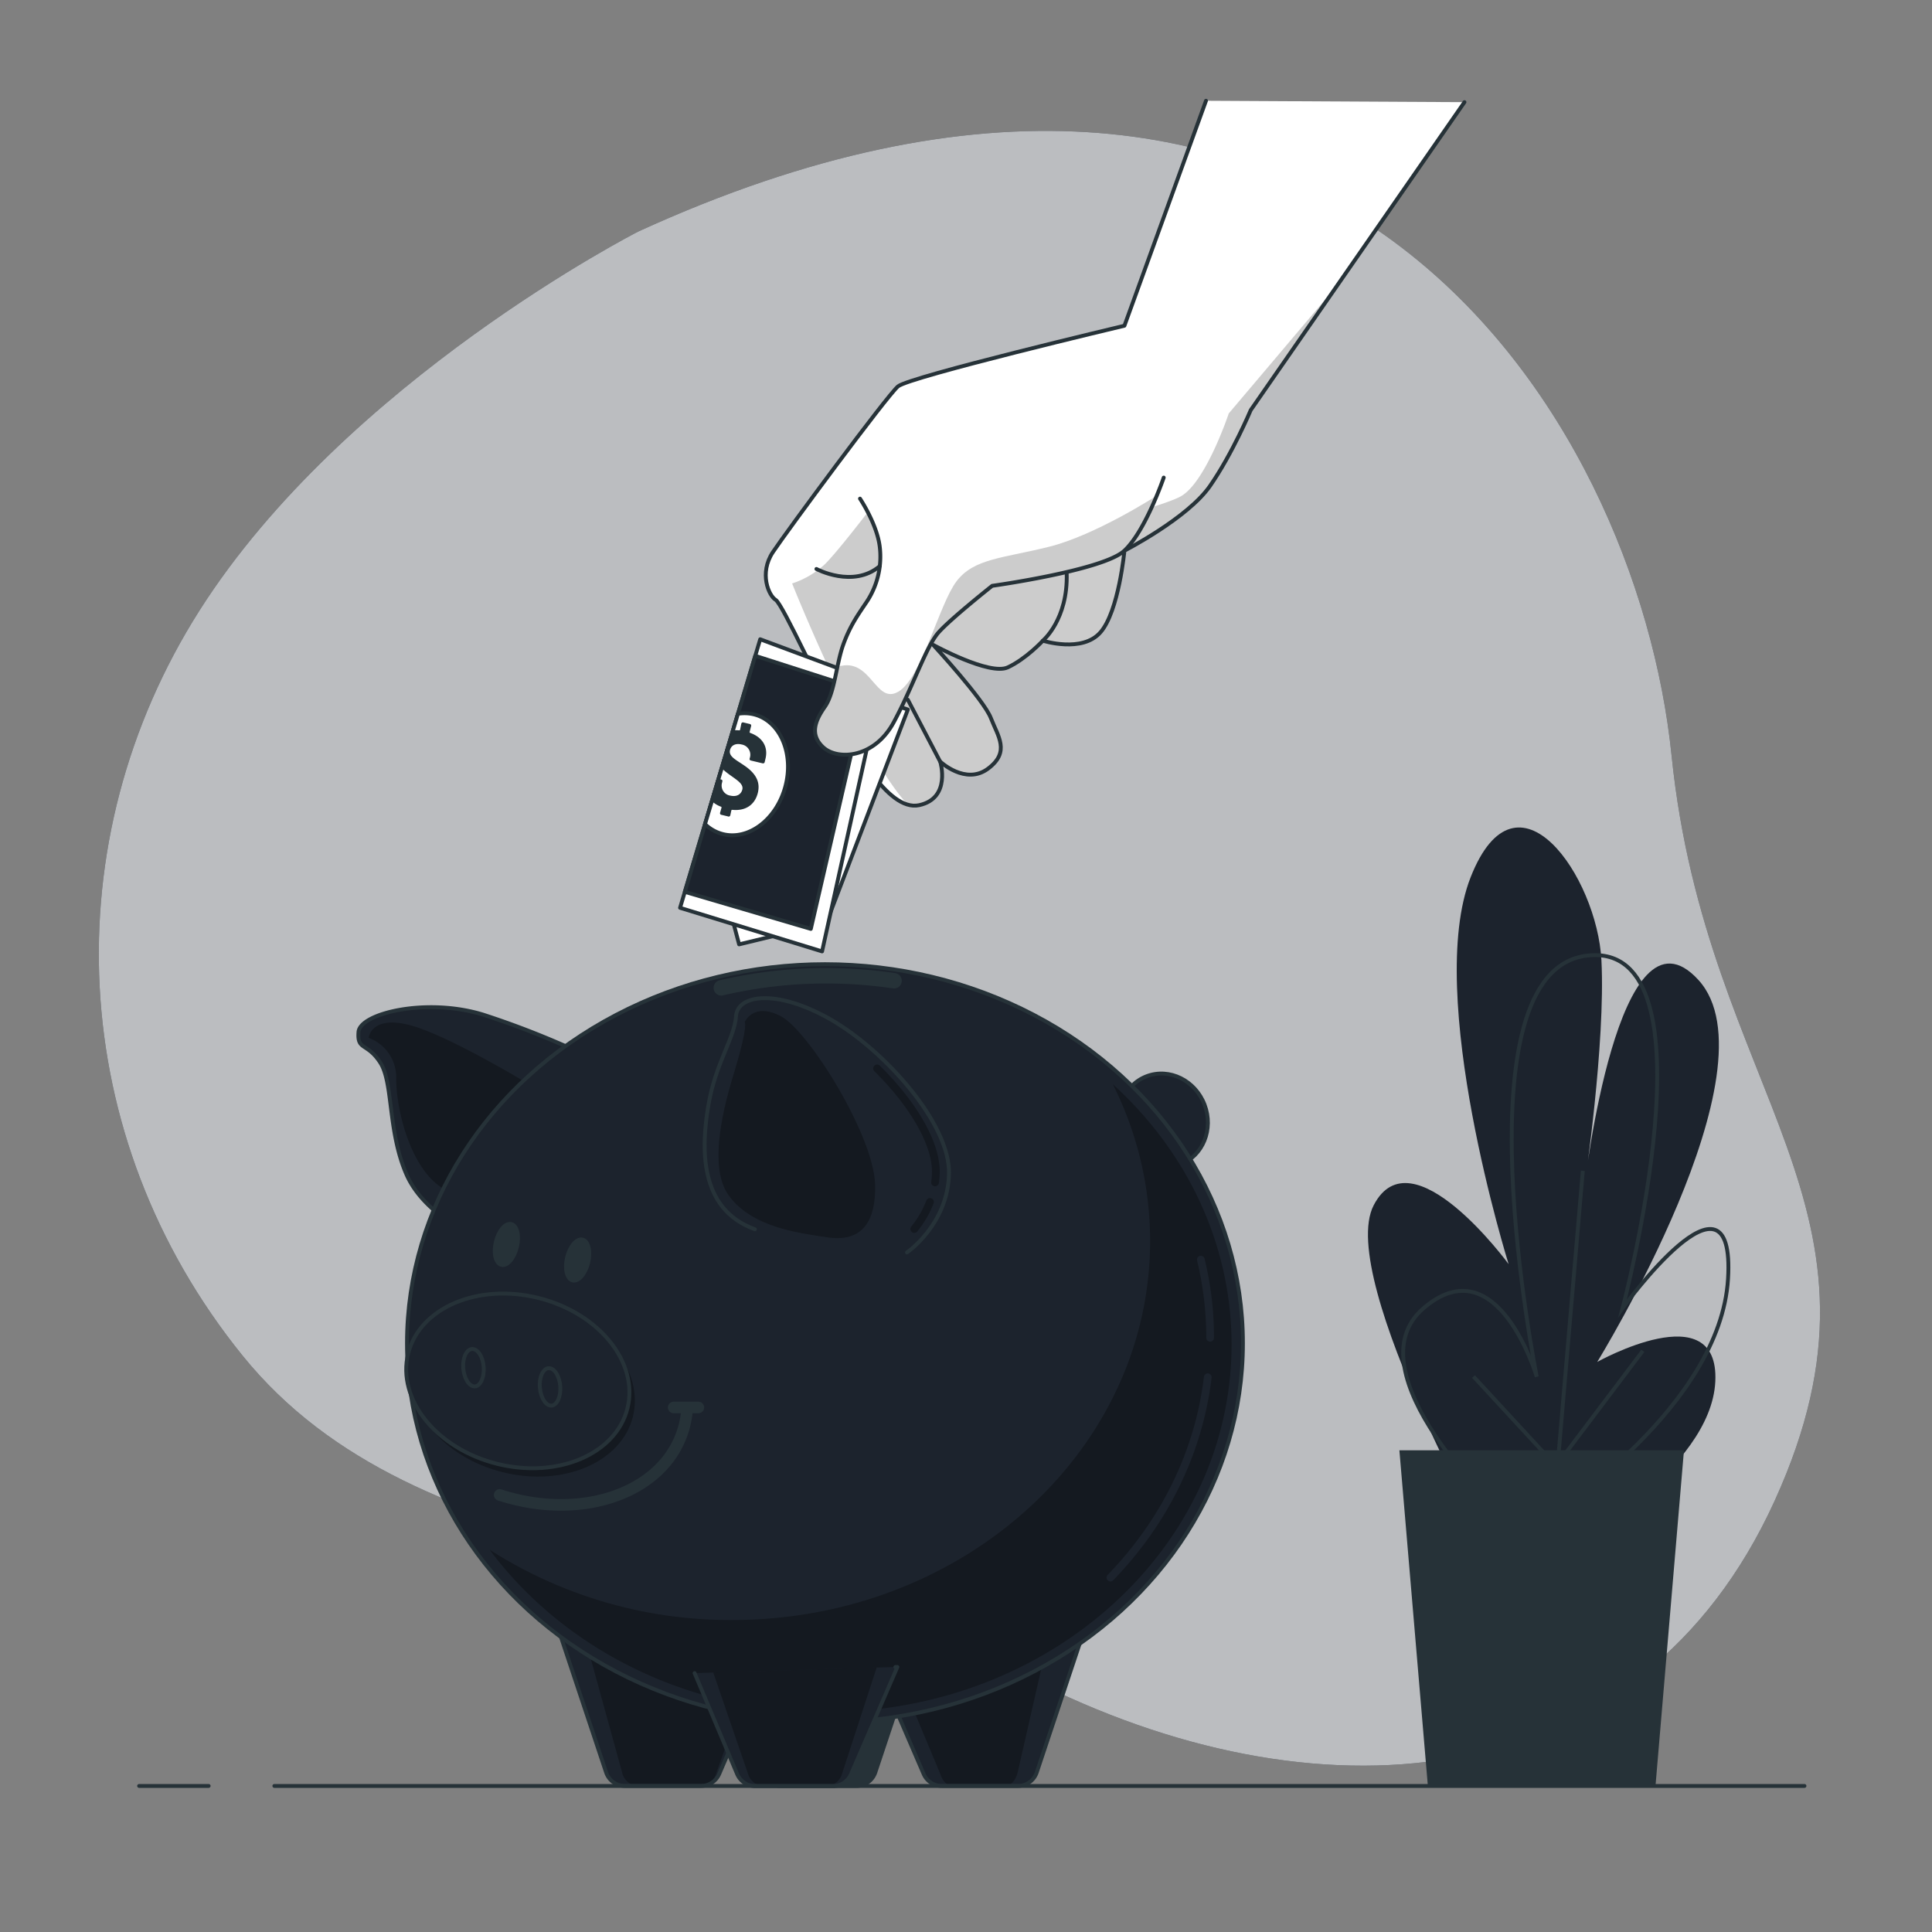 <svg xmlns="http://www.w3.org/2000/svg" xmlns:xlink="http://www.w3.org/1999/xlink" viewBox="0 0 500 500"><rect x="0" y="0" width="500" height="500" fill="#808080" stroke="none"/><defs><clipPath id="freepik--clip-path--inject-32"><path d="M144.23,420.82l12.62,37.86a5.15,5.15,0,0,0,4.89,3.52h19.67a5.14,5.14,0,0,0,4.73-3.11l8.8-20.42" style="fill:#1C232D;stroke:#263238;stroke-linecap:round;stroke-linejoin:round"></path></clipPath><clipPath id="freepik--clip-path-2--inject-32"><path d="M280.94,420.82l-12.62,37.86a5.15,5.15,0,0,1-4.89,3.52H243.76a5.14,5.14,0,0,1-4.73-3.11l-8.8-20.42" style="fill:#1C232D;stroke:#263238;stroke-linecap:round;stroke-linejoin:round"></path></clipPath><clipPath id="freepik--clip-path-3--inject-32"><ellipse cx="213.5" cy="347.63" rx="108.17" ry="98.1" style="fill:#1C232D;stroke:#263238;stroke-linecap:round;stroke-linejoin:round"></ellipse></clipPath><clipPath id="freepik--clip-path-4--inject-32"><path d="M179.76,433l11,26.1a5.16,5.16,0,0,0,4.75,3.15h20a5.17,5.17,0,0,0,4.73-3.1l12-27.73-.52,0" style="fill:#1C232D;stroke:#263238;stroke-linecap:round;stroke-linejoin:round"></path></clipPath><clipPath id="freepik--clip-path-5--inject-32"><path d="M379,26.44l-55.31,79.69s-4.73,11.28-10.55,19.65S291,142.52,291,142.52s-1.45,15.64-6.18,21.1-14.92,2.19-14.92,2.19-4.37,4.73-9.1,6.91-19.28-5.82-19.28-5.82,13.09,14.19,14.91,18.92,5.1,8.73-.72,13.1-12.38-1.82-12.38-1.82,2.92,9.46-5.45,11.28S220.39,192,216.75,185.82s-14.19-29.48-16-30.57-4.36-6.91-.72-12.37S229.49,102.49,232.4,100,291,84.3,291,84.3l21.11-58.22" style="fill:#fff;stroke:#263238;stroke-linecap:round;stroke-linejoin:round"></path></clipPath><clipPath id="freepik--clip-path-6--inject-32"><path d="M222.57,129.05s4.37,6.55,5.1,12.38a21.16,21.16,0,0,1-3.28,14.19c-2.18,3.27-4.36,6.18-6.18,11.28s-2.18,12.37-4.73,16-4,7.27-.37,10.55,13.1,2.91,18.2-6.55,8.37-19.65,11.64-23.29,13.83-12,13.83-12,28.74-4,34.2-9.09,10.19-18.92,10.19-18.92" style="fill:#fff;stroke:#263238;stroke-linecap:round;stroke-linejoin:round"></path></clipPath></defs><g id="freepik--background-simple--inject-32"><path d="M165.19,59.92S89.42,98.52,51.63,158,16.83,294,62.75,350.8s133.69,49.34,207.18,85.32,154.57,28.57,189.32-47.66S441.6,283.74,432.6,195.52,344.07-21.88,165.19,59.92Z" style="fill:#1C232D"></path><path d="M165.19,59.92S89.42,98.52,51.63,158,16.83,294,62.75,350.8s133.69,49.34,207.18,85.32,154.57,28.57,189.32-47.66S441.6,283.74,432.6,195.52,344.07-21.88,165.19,59.92Z" style="fill:#fff;opacity:0.7"></path></g><g id="freepik--Plants--inject-32"><path d="M388.25,405.73S345.67,331,355.5,311.94s34.93,15.21,34.93,15.21S368.6,257.45,380.61,227s32.75,0,33.84,21.55-4.37,58.3-4.37,58.3,8.74-76,29.48-53.23-26.2,98.85-26.2,98.85,31.66-17.74,30.56,5.07-38.2,43.09-38.2,43.09" style="fill:#1C232D"></path><path d="M388.61,391.79s-39.4-36.76-20.2-53.23,29.3,17.74,29.3,17.74-21.22-105.19,13.13-109,9.09,91.25,9.09,91.25S449.23,298,447.21,331s-45.46,60.84-45.46,60.84" style="fill:none;stroke:#263238;stroke-miterlimit:10"></path><line x1="407.96" y1="385.1" x2="381.34" y2="356.25" style="fill:none;stroke:#263238;stroke-miterlimit:10"></line><line x1="402.42" y1="387.32" x2="409.63" y2="302.99" style="fill:none;stroke:#263238;stroke-miterlimit:10"></line><line x1="401.31" y1="381.21" x2="425.16" y2="349.59" style="fill:none;stroke:#263238;stroke-miterlimit:10"></line><polygon points="435.81 375.33 362.16 375.33 369.53 462.2 428.44 462.2 435.81 375.33" style="fill:#263238"></polygon></g><g id="freepik--piggy-bank--inject-32"><path d="M154.65,274.59a224.56,224.56,0,0,0-29.62-12c-14.62-4.5-31.87-.38-32.25,4.49S95,269.72,98.41,275s1.87,17.62,6.75,28.87,19.49,16.87,19.49,16.87Z" style="fill:#1C232D;stroke:#263238;stroke-linecap:round;stroke-linejoin:round"></path><path d="M144.9,285.47s-22.5-14.25-35.62-19.13-13.87,2.25-13.87,2.25a10.89,10.89,0,0,1,7.13,10.63c0,8.42,4.21,25.86,14.44,29.46S144.9,285.47,144.9,285.47Z" style="opacity:0.3"></path><ellipse cx="301.1" cy="289.96" rx="11.39" ry="12.23" transform="translate(-83.34 125.82) rotate(-20.8)" style="fill:#1C232D;stroke:#263238;stroke-linecap:round;stroke-linejoin:round"></ellipse><path d="M144.23,420.82l12.62,37.86a5.15,5.15,0,0,0,4.89,3.52h19.67a5.14,5.14,0,0,0,4.73-3.11l8.8-20.42" style="fill:#1C232D"></path><g style="clip-path:url(#freepik--clip-path--inject-32)"><path d="M150.56,420.82,161,458.68a4.43,4.43,0,0,0,4.06,3.52h16.31a4.31,4.31,0,0,0,3.92-3.11l7.3-20.42" style="opacity:0.3"></path></g><path d="M144.23,420.82l12.62,37.86a5.15,5.15,0,0,0,4.89,3.52h19.67a5.14,5.14,0,0,0,4.73-3.11l8.8-20.42" style="fill:none;stroke:#263238;stroke-linecap:round;stroke-linejoin:round"></path><path d="M239.15,420.82l-12.61,37.86a5.15,5.15,0,0,1-4.89,3.52H202a5.14,5.14,0,0,1-4.73-3.11l-8.8-20.42" style="fill:#263238;stroke:#263238;stroke-linecap:round;stroke-linejoin:round"></path><path d="M280.94,420.82l-12.62,37.86a5.15,5.15,0,0,1-4.89,3.52H243.76a5.14,5.14,0,0,1-4.73-3.11l-8.8-20.42" style="fill:#1C232D"></path><g style="clip-path:url(#freepik--clip-path-2--inject-32)"><path d="M272,420.82l-8.63,37.86c-.48,2.1-1.82,3.52-3.34,3.52H246.58c-1.4,0-2.67-1.22-3.23-3.11l-8.36-20" style="opacity:0.3"></path></g><path d="M280.94,420.82l-12.62,37.86a5.15,5.15,0,0,1-4.89,3.52H243.76a5.14,5.14,0,0,1-4.73-3.11l-8.8-20.42" style="fill:none;stroke:#263238;stroke-linecap:round;stroke-linejoin:round"></path><ellipse cx="213.5" cy="347.63" rx="108.17" ry="98.1" style="fill:#1C232D"></ellipse><g style="clip-path:url(#freepik--clip-path-3--inject-32)"><path d="M288,280.6a90.11,90.11,0,0,1,9.65,40.56c0,54.18-48.43,98.1-108.17,98.1a115.37,115.37,0,0,1-62.75-18.18c18.86,25.31,50.79,42,87,42,58,0,105-42.61,105-95.18C318.67,321.59,306.93,297.82,288,280.6Z" style="opacity:0.3"></path></g><ellipse cx="213.5" cy="347.63" rx="108.17" ry="98.1" style="fill:none;stroke:#263238;stroke-linecap:round;stroke-linejoin:round"></ellipse><path d="M312.57,356.43c-2.36,19.76-11.47,37.69-25.19,51.85" style="fill:none;stroke:#1C232D;stroke-linecap:round;stroke-linejoin:round;stroke-width:2px"></path><path d="M310.78,326a86.13,86.13,0,0,1,2.4,20.21" style="fill:none;stroke:#1C232D;stroke-linecap:round;stroke-linejoin:round;stroke-width:2px"></path><path d="M186.68,255.65a118.84,118.84,0,0,1,27.19-3.12,120.08,120.08,0,0,1,17.51,1.28" style="fill:none;stroke:#263238;stroke-linecap:round;stroke-linejoin:round;stroke-width:4px"></path><path d="M234.72,324.13s10.5-7.13,10.88-20.25-16.88-32.24-30.75-40.12-24-6.37-24.37-.75-5.25,12-7.12,22.87-2.63,27,12,32.25" style="fill:#1C232D;stroke:#263238;stroke-linecap:round;stroke-linejoin:round"></path><path d="M212.13,319.92l2.15.32c9.22,1.33,12.46-4.69,12.19-13.73-.37-12.75-17.24-39.75-24.37-43.5s-9.37,1.5-9.37,1.5,1,.67-2.51,12.32c-1.62,5.38-7.65,24.14-1.68,32.46C193.82,316.64,203.63,318.65,212.13,319.92Z" style="opacity:0.3"></path><path d="M242,307h-.14a1,1,0,0,1-.86-1.13,20,20,0,0,0,.19-2.32c.2-7-5.51-17.05-14.9-26.32a1,1,0,1,1,1.41-1.43c9.92,9.8,15.71,20.19,15.49,27.8a23.93,23.93,0,0,1-.2,2.54A1,1,0,0,1,242,307Z" style="opacity:0.3"></path><path d="M236.62,319.06a1,1,0,0,1-.78-1.63,24.58,24.58,0,0,0,3.9-6.72,1,1,0,1,1,1.87.71,26.46,26.46,0,0,1-4.22,7.27A1,1,0,0,1,236.62,319.06Z" style="opacity:0.3"></path><ellipse cx="135.41" cy="359.5" rx="22.12" ry="29.25" transform="translate(-246.17 403.88) rotate(-75.99)" style="opacity:0.3"></ellipse><ellipse cx="134" cy="357.35" rx="22.12" ry="29.25" transform="translate(-245.15 400.88) rotate(-75.99)" style="fill:#1C232D;stroke:#263238;stroke-linecap:round;stroke-linejoin:round"></ellipse><path d="M125.18,353.8c.18,2.68-.85,4.94-2.29,5s-2.77-2-3-4.68.85-4.95,2.3-5S125,351.11,125.18,353.8Z" style="fill:none;stroke:#263238;stroke-linecap:round;stroke-linejoin:round"></path><path d="M145,358.77c.18,2.69-.85,4.94-2.29,5s-2.77-2-3-4.69.85-4.94,2.3-5S144.79,356.08,145,358.77Z" style="fill:none;stroke:#263238;stroke-linecap:round;stroke-linejoin:round"></path><path d="M177.71,365.72a23.31,23.31,0,0,1-1.34,5.63c-5.74,15.51-26.52,22.22-47.05,15.54" style="fill:none;stroke:#263238;stroke-linecap:round;stroke-linejoin:round;stroke-width:3px"></path><line x1="174.36" y1="364.25" x2="180.73" y2="364.25" style="fill:none;stroke:#263238;stroke-linecap:round;stroke-linejoin:round;stroke-width:3px"></line><path d="M133.78,322.73c-.7,2.91-2.49,5-4,4.62s-2.17-3-1.46-5.94,2.49-5,4-4.63S134.49,319.81,133.78,322.73Z" style="fill:#263238;stroke:#263238;stroke-linecap:round;stroke-linejoin:round"></path><ellipse cx="149.5" cy="326.09" rx="5.44" ry="2.81" transform="translate(-202.55 395.03) rotate(-76.45)" style="fill:#263238;stroke:#263238;stroke-linecap:round;stroke-linejoin:round"></ellipse><path d="M179.76,433l11,26.1a5.16,5.16,0,0,0,4.75,3.15h20a5.17,5.17,0,0,0,4.73-3.1l12-27.73-.52,0" style="fill:#1C232D"></path><g style="clip-path:url(#freepik--clip-path-4--inject-32)"><path d="M203,429.67c-6.34,0-13.72.83-19.69-.55l10.28,29.93a4.33,4.33,0,0,0,3.93,3.15H214a4.31,4.31,0,0,0,3.9-3.1l9.95-30.53-4,.55C211.16,430.5,211.49,429.67,203,429.67Z" style="opacity:0.3"></path></g><path d="M179.76,433l11,26.1a5.16,5.16,0,0,0,4.75,3.15h20a5.17,5.17,0,0,0,4.73-3.1l12-27.73-.52,0" style="fill:none;stroke:#263238;stroke-linecap:round;stroke-linejoin:round"></path></g><g id="freepik--Hand--inject-32"><path d="M379,26.44l-55.31,79.69s-4.73,11.28-10.55,19.65S291,142.52,291,142.52s-1.45,15.64-6.18,21.1-14.92,2.19-14.92,2.19-4.37,4.73-9.1,6.91-19.28-5.82-19.28-5.82,13.09,14.19,14.91,18.92,5.1,8.73-.72,13.1-12.38-1.82-12.38-1.82,2.92,9.46-5.45,11.28S220.39,192,216.75,185.82s-14.19-29.48-16-30.57-4.36-6.91-.72-12.37S229.49,102.49,232.4,100,291,84.3,291,84.3l21.11-58.22" style="fill:#fff"></path><g style="clip-path:url(#freepik--clip-path-5--inject-32)"><path d="M318,107s-6,18-12.5,21.5-43.5,13-58,11S225,132,225,132s-8,10.5-11.5,14a22.93,22.93,0,0,1-8.5,5s17.4,43.71,29.91,57.24a6,6,0,0,0,3,.14c8.37-1.82,5.45-11.28,5.45-11.28s6.55,6.18,12.38,1.82,2.54-8.37.72-13.1S241.5,166.9,241.5,166.9s14.55,8,19.28,5.82,9.1-6.92,9.1-6.92,10.19,3.28,14.92-2.18,6.18-21.1,6.18-21.1,16.37-8.37,22.2-16.74,10.55-19.65,10.55-19.65L346.52,73.3Z" style="opacity:0.2"></path></g><path d="M379,26.44l-55.31,79.69s-4.73,11.28-10.55,19.65S291,142.52,291,142.52s-1.45,15.64-6.18,21.1-14.92,2.19-14.92,2.19-4.37,4.73-9.1,6.91-19.28-5.82-19.28-5.82,13.09,14.19,14.91,18.92,5.1,8.73-.72,13.1-12.38-1.82-12.38-1.82,2.92,9.46-5.45,11.28S220.39,192,216.75,185.82s-14.19-29.48-16-30.57-4.36-6.91-.72-12.37S229.49,102.49,232.4,100,291,84.3,291,84.3l21.11-58.22" style="fill:none;stroke:#263238;stroke-linecap:round;stroke-linejoin:round"></path><polygon points="189.83 238.94 191.28 244.4 213.84 238.94 234.95 183.63 221.12 178.9 189.83 238.94" style="fill:#fff;stroke:#263238;stroke-linecap:round;stroke-linejoin:round"></polygon><polygon points="196.74 165.44 228.03 177.09 212.75 246.22 176 234.94 196.74 165.44" style="fill:#fff;stroke:#263238;stroke-linecap:round;stroke-linejoin:round"></polygon><polygon points="177.23 230.81 209.84 240.4 224.03 178.9 195.46 169.72 177.23 230.81" style="fill:#1C232D;stroke:#263238;stroke-linecap:round;stroke-linejoin:round"></polygon><path d="M195.33,184.93a10.31,10.31,0,0,0-4.35-.2l-8.52,28.55a10.21,10.21,0,0,0,4.41,2.53c6.68,1.84,14-3.59,16.34-12.12S202,186.76,195.33,184.93Z" style="fill:#fff;stroke:#263238;stroke-linecap:round;stroke-linejoin:round"></path><path d="M194.12,189.66a.21.21,0,0,1-.12-.23l.38-1.48a.44.44,0,0,0-.36-.59l-1.59-.38a.43.43,0,0,0-.59.36l-.31,1.53a.2.2,0,0,1-.21.15,8,8,0,0,0-1.63,0l-2.91,9.77c2.27,2.36,5.81,3.54,5.34,5.52-.27,1.12-1.29,2-3.08,1.6a2.63,2.63,0,0,1-2.18-3.33l.09-.4c.05-.22-.08-.4-.39-.47l-.61-.15-1.73,5.78a7.18,7.18,0,0,0,2.39,1.44.21.21,0,0,1,.12.24l-.36,1.27a.42.42,0,0,0,.36.59l1.65.4A.43.43,0,0,0,189,211l.27-1.26a.23.23,0,0,1,.22-.16c3.52.37,5.91-1.36,6.65-4.44.58-2.46-.25-4.55-2.82-6.52-2.35-1.78-4.83-2.66-4.4-4.48.3-1.26,1.45-1.84,3-1.47a2.69,2.69,0,0,1,2.13,3.49l-.07.28c0,.17.1.32.41.4l2.93.7a.44.44,0,0,0,.59-.36l.22-.93C198.8,193.32,197.39,190.83,194.12,189.66Z" style="fill:#263238"></path><path d="M222.57,129.05s4.37,6.55,5.1,12.38a21.16,21.16,0,0,1-3.28,14.19c-2.18,3.27-4.36,6.18-6.18,11.28s-2.18,12.37-4.73,16-4,7.27-.37,10.55,13.1,2.91,18.2-6.55,8.37-19.65,11.64-23.29,13.83-12,13.83-12,28.74-4,34.2-9.09,10.19-18.92,10.19-18.92" style="fill:#fff"></path><g style="clip-path:url(#freepik--clip-path-6--inject-32)"><path d="M299,128.5s-15.5,10-27.5,13-19.5,3-24,9-9,25-15,28.5-7-9-15.5-6.5l-.28.1c-.83,3.9-1.56,7.9-3.24,10.31-2.55,3.64-4,7.27-.37,10.55s13.1,2.91,18.2-6.55,8.37-19.65,11.64-23.29,13.83-12,13.83-12,28.74-4,34.2-9.09c3.3-3.08,6.33-9.34,8.21-13.82Z" style="opacity:0.2"></path></g><path d="M222.57,129.05s4.37,6.55,5.1,12.38a21.16,21.16,0,0,1-3.28,14.19c-2.18,3.27-4.36,6.18-6.18,11.28s-2.18,12.37-4.73,16-4,7.27-.37,10.55,13.1,2.91,18.2-6.55,8.37-19.65,11.64-23.29,13.83-12,13.83-12,28.74-4,34.2-9.09,10.19-18.92,10.19-18.92" style="fill:none;stroke:#263238;stroke-linecap:round;stroke-linejoin:round"></path><path d="M211.29,147.25s9.47,5.09,16.38-.73" style="fill:none;stroke:#263238;stroke-linecap:round;stroke-linejoin:round"></path><line x1="243.31" y1="197.1" x2="234.95" y2="181.09" style="fill:none;stroke:#263238;stroke-linecap:round;stroke-linejoin:round"></line><path d="M269.88,165.81s6.55-5.46,6.18-17.47" style="fill:none;stroke:#263238;stroke-linecap:round;stroke-linejoin:round"></path></g><g id="freepik--Floor--inject-32"><line x1="71" y1="462.2" x2="467" y2="462.2" style="fill:none;stroke:#263238;stroke-linecap:round;stroke-linejoin:round"></line><line x1="36" y1="462.2" x2="54" y2="462.2" style="fill:none;stroke:#263238;stroke-linecap:round;stroke-linejoin:round"></line></g></svg>